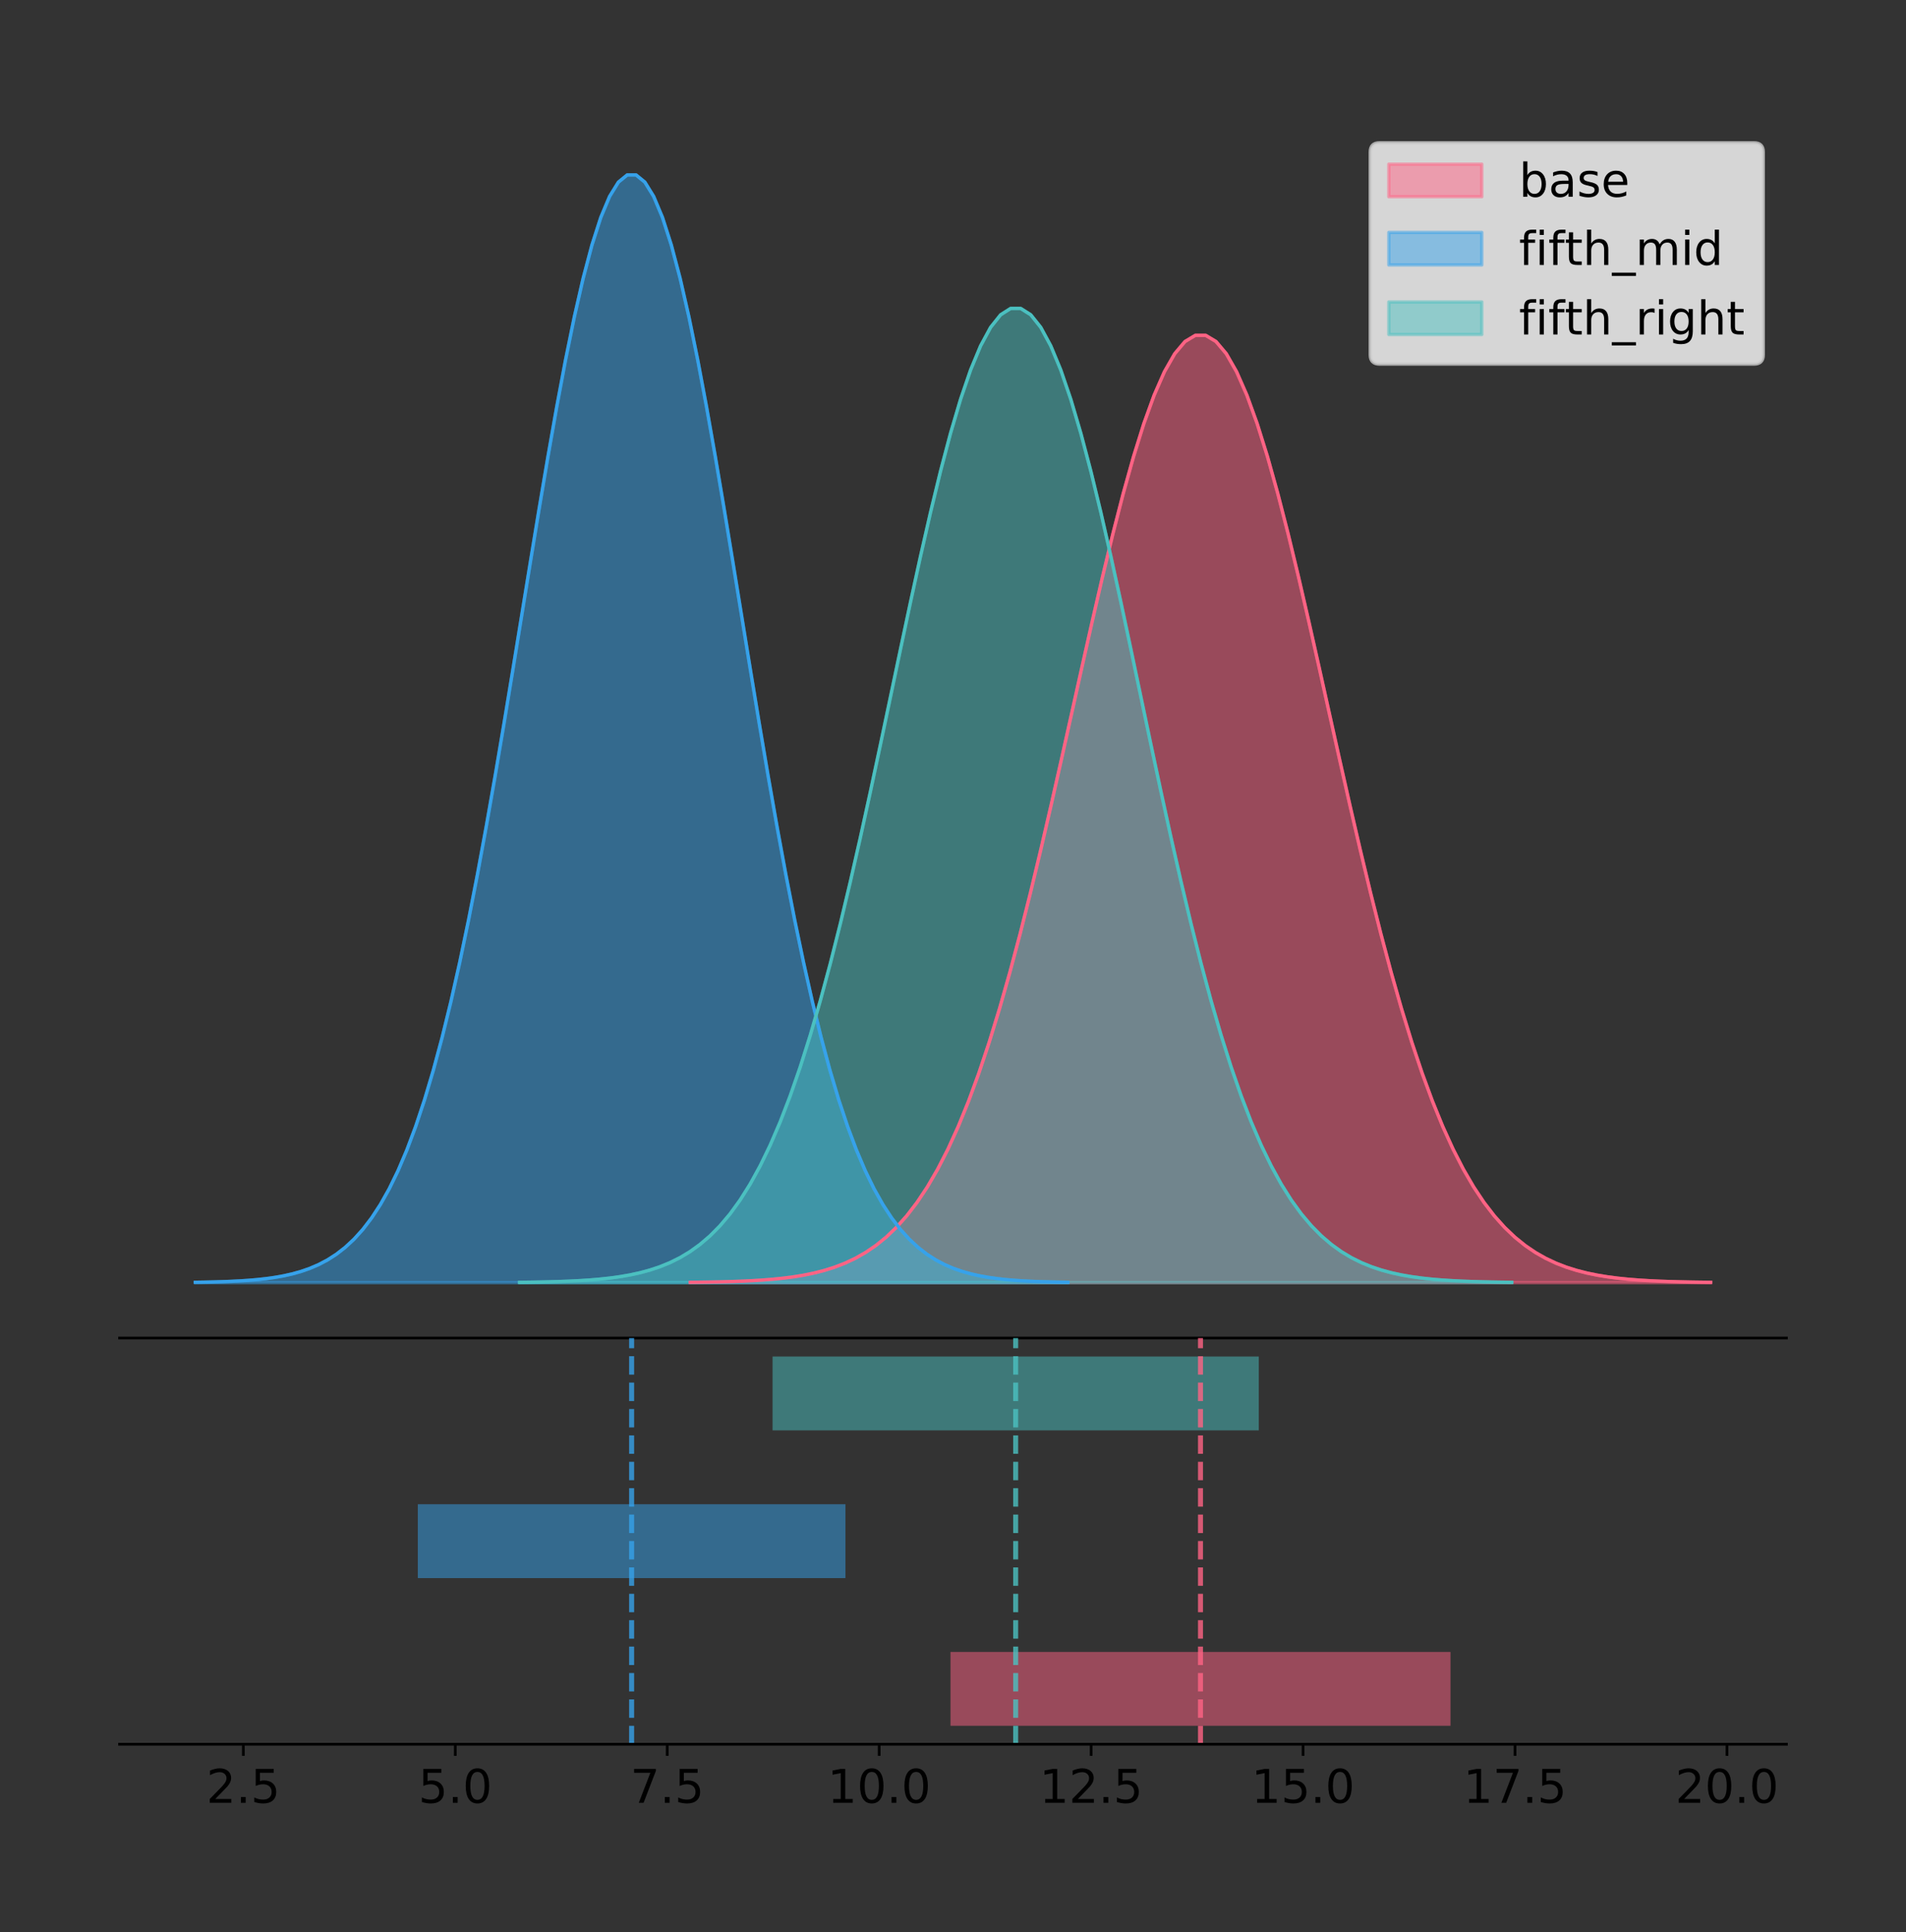 <?xml version="1.0" encoding="utf-8" standalone="no"?>
<!DOCTYPE svg PUBLIC "-//W3C//DTD SVG 1.1//EN"
  "http://www.w3.org/Graphics/SVG/1.1/DTD/svg11.dtd">
<!-- Created with matplotlib (https://matplotlib.org/) -->
<svg height="581.789pt" version="1.1" viewBox="0 0 574.2 581.789" width="574.2pt" xmlns="http://www.w3.org/2000/svg" xmlns:xlink="http://www.w3.org/1999/xlink">
 <rect x="0" y="0" width="574.2" height="581.789" fill="#333333" stroke="none"/>
 <defs>
  <style type="text/css">
*{stroke-linecap:butt;stroke-linejoin:round;}
  </style>
 </defs>
 <g id="figure_1">
  <g id="patch_1">
   <path d="M 0 581.789 
L 574.2 581.789 
L 574.2 0 
L 0 0 
z
" style="fill:none;"/>
  </g>
  <g id="axes_1">
   <g id="patch_2">
    <path d="M 36 402.93 
L 538.2 402.93 
L 538.2 36 
L 36 36 
z
" style="fill:none;"/>
   </g>
   <g id="PolyCollection_1">
    <defs>
     <path d="M 207.951 -195.538 
L 207.951 -195.634 
L 211.056 -195.67 
L 214.162 -195.718 
L 217.267 -195.783 
L 220.372 -195.869 
L 223.478 -195.982 
L 226.583 -196.13 
L 229.688 -196.322 
L 232.793 -196.57 
L 235.899 -196.886 
L 239.004 -197.289 
L 242.109 -197.797 
L 245.214 -198.433 
L 248.32 -199.224 
L 251.425 -200.201 
L 254.53 -201.398 
L 257.636 -202.855 
L 260.741 -204.614 
L 263.846 -206.723 
L 266.951 -209.233 
L 270.057 -212.197 
L 273.162 -215.67 
L 276.267 -219.709 
L 279.372 -224.369 
L 282.478 -229.704 
L 285.583 -235.762 
L 288.688 -242.587 
L 291.793 -250.212 
L 294.899 -258.658 
L 298.004 -267.935 
L 301.109 -278.035 
L 304.215 -288.933 
L 307.32 -300.582 
L 310.425 -312.914 
L 313.53 -325.841 
L 316.636 -339.25 
L 319.741 -353.007 
L 322.846 -366.959 
L 325.951 -380.931 
L 329.057 -394.738 
L 332.162 -408.18 
L 335.267 -421.051 
L 338.372 -433.145 
L 341.478 -444.258 
L 344.583 -454.196 
L 347.688 -462.781 
L 350.794 -469.853 
L 353.899 -475.28 
L 357.004 -478.957 
L 360.109 -480.814 
L 363.215 -480.814 
L 366.32 -478.957 
L 369.425 -475.28 
L 372.53 -469.853 
L 375.636 -462.781 
L 378.741 -454.196 
L 381.846 -444.258 
L 384.951 -433.145 
L 388.057 -421.051 
L 391.162 -408.18 
L 394.267 -394.738 
L 397.373 -380.931 
L 400.478 -366.959 
L 403.583 -353.007 
L 406.688 -339.25 
L 409.794 -325.841 
L 412.899 -312.914 
L 416.004 -300.582 
L 419.109 -288.933 
L 422.215 -278.035 
L 425.32 -267.935 
L 428.425 -258.658 
L 431.531 -250.212 
L 434.636 -242.587 
L 437.741 -235.762 
L 440.846 -229.704 
L 443.952 -224.369 
L 447.057 -219.709 
L 450.162 -215.67 
L 453.267 -212.197 
L 456.373 -209.233 
L 459.478 -206.723 
L 462.583 -204.614 
L 465.688 -202.855 
L 468.794 -201.398 
L 471.899 -200.201 
L 475.004 -199.224 
L 478.11 -198.433 
L 481.215 -197.797 
L 484.32 -197.289 
L 487.425 -196.886 
L 490.531 -196.57 
L 493.636 -196.322 
L 496.741 -196.13 
L 499.846 -195.982 
L 502.952 -195.869 
L 506.057 -195.783 
L 509.162 -195.718 
L 512.267 -195.67 
L 515.373 -195.634 
L 515.373 -195.538 
L 515.373 -195.538 
L 512.267 -195.538 
L 509.162 -195.538 
L 506.057 -195.538 
L 502.952 -195.538 
L 499.846 -195.538 
L 496.741 -195.538 
L 493.636 -195.538 
L 490.531 -195.538 
L 487.425 -195.538 
L 484.32 -195.538 
L 481.215 -195.538 
L 478.11 -195.538 
L 475.004 -195.538 
L 471.899 -195.538 
L 468.794 -195.538 
L 465.688 -195.538 
L 462.583 -195.538 
L 459.478 -195.538 
L 456.373 -195.538 
L 453.267 -195.538 
L 450.162 -195.538 
L 447.057 -195.538 
L 443.952 -195.538 
L 440.846 -195.538 
L 437.741 -195.538 
L 434.636 -195.538 
L 431.531 -195.538 
L 428.425 -195.538 
L 425.32 -195.538 
L 422.215 -195.538 
L 419.109 -195.538 
L 416.004 -195.538 
L 412.899 -195.538 
L 409.794 -195.538 
L 406.688 -195.538 
L 403.583 -195.538 
L 400.478 -195.538 
L 397.373 -195.538 
L 394.267 -195.538 
L 391.162 -195.538 
L 388.057 -195.538 
L 384.951 -195.538 
L 381.846 -195.538 
L 378.741 -195.538 
L 375.636 -195.538 
L 372.53 -195.538 
L 369.425 -195.538 
L 366.32 -195.538 
L 363.215 -195.538 
L 360.109 -195.538 
L 357.004 -195.538 
L 353.899 -195.538 
L 350.794 -195.538 
L 347.688 -195.538 
L 344.583 -195.538 
L 341.478 -195.538 
L 338.372 -195.538 
L 335.267 -195.538 
L 332.162 -195.538 
L 329.057 -195.538 
L 325.951 -195.538 
L 322.846 -195.538 
L 319.741 -195.538 
L 316.636 -195.538 
L 313.53 -195.538 
L 310.425 -195.538 
L 307.32 -195.538 
L 304.215 -195.538 
L 301.109 -195.538 
L 298.004 -195.538 
L 294.899 -195.538 
L 291.793 -195.538 
L 288.688 -195.538 
L 285.583 -195.538 
L 282.478 -195.538 
L 279.372 -195.538 
L 276.267 -195.538 
L 273.162 -195.538 
L 270.057 -195.538 
L 266.951 -195.538 
L 263.846 -195.538 
L 260.741 -195.538 
L 257.636 -195.538 
L 254.53 -195.538 
L 251.425 -195.538 
L 248.32 -195.538 
L 245.214 -195.538 
L 242.109 -195.538 
L 239.004 -195.538 
L 235.899 -195.538 
L 232.793 -195.538 
L 229.688 -195.538 
L 226.583 -195.538 
L 223.478 -195.538 
L 220.372 -195.538 
L 217.267 -195.538 
L 214.162 -195.538 
L 211.056 -195.538 
L 207.951 -195.538 
z
" id="m5f0331a82d" style="stroke:#ff6384;stroke-opacity:0.5;"/>
    </defs>
    <g clip-path="url(#p621466937c)">
     <use style="fill:#ff6384;fill-opacity:0.5;stroke:#ff6384;stroke-opacity:0.5;" x="0" xlink:href="#m5f0331a82d" y="581.789"/>
    </g>
   </g>
   <g id="PolyCollection_2">
    <defs>
     <path d="M 58.827 -195.538 
L 58.827 -195.65 
L 61.483 -195.692 
L 64.139 -195.749 
L 66.794 -195.825 
L 69.45 -195.925 
L 72.106 -196.058 
L 74.761 -196.23 
L 77.417 -196.455 
L 80.073 -196.744 
L 82.728 -197.115 
L 85.384 -197.585 
L 88.04 -198.179 
L 90.695 -198.923 
L 93.351 -199.848 
L 96.007 -200.99 
L 98.662 -202.39 
L 101.318 -204.093 
L 103.974 -206.151 
L 106.629 -208.617 
L 109.285 -211.552 
L 111.941 -215.017 
L 114.596 -219.078 
L 117.252 -223.801 
L 119.908 -229.25 
L 122.563 -235.488 
L 125.219 -242.572 
L 127.875 -250.552 
L 130.53 -259.468 
L 133.186 -269.344 
L 135.842 -280.192 
L 138.497 -292.002 
L 141.153 -304.744 
L 143.809 -318.365 
L 146.464 -332.786 
L 149.12 -347.901 
L 151.776 -363.58 
L 154.431 -379.667 
L 157.087 -395.98 
L 159.743 -412.318 
L 162.398 -428.462 
L 165.054 -444.18 
L 167.71 -459.23 
L 170.365 -473.372 
L 173.021 -486.366 
L 175.677 -497.987 
L 178.332 -508.025 
L 180.988 -516.294 
L 183.644 -522.64 
L 186.299 -526.94 
L 188.955 -529.111 
L 191.611 -529.111 
L 194.266 -526.94 
L 196.922 -522.64 
L 199.578 -516.294 
L 202.233 -508.025 
L 204.889 -497.987 
L 207.545 -486.366 
L 210.2 -473.372 
L 212.856 -459.23 
L 215.512 -444.18 
L 218.167 -428.462 
L 220.823 -412.318 
L 223.479 -395.98 
L 226.134 -379.667 
L 228.79 -363.58 
L 231.446 -347.901 
L 234.101 -332.786 
L 236.757 -318.365 
L 239.413 -304.744 
L 242.068 -292.002 
L 244.724 -280.192 
L 247.38 -269.344 
L 250.035 -259.468 
L 252.691 -250.552 
L 255.347 -242.572 
L 258.002 -235.488 
L 260.658 -229.25 
L 263.314 -223.801 
L 265.969 -219.078 
L 268.625 -215.017 
L 271.281 -211.552 
L 273.936 -208.617 
L 276.592 -206.151 
L 279.248 -204.093 
L 281.903 -202.39 
L 284.559 -200.99 
L 287.214 -199.848 
L 289.87 -198.923 
L 292.526 -198.179 
L 295.181 -197.585 
L 297.837 -197.115 
L 300.493 -196.744 
L 303.148 -196.455 
L 305.804 -196.23 
L 308.46 -196.058 
L 311.115 -195.925 
L 313.771 -195.825 
L 316.427 -195.749 
L 319.082 -195.692 
L 321.738 -195.65 
L 321.738 -195.538 
L 321.738 -195.538 
L 319.082 -195.538 
L 316.427 -195.538 
L 313.771 -195.538 
L 311.115 -195.538 
L 308.46 -195.538 
L 305.804 -195.538 
L 303.148 -195.538 
L 300.493 -195.538 
L 297.837 -195.538 
L 295.181 -195.538 
L 292.526 -195.538 
L 289.87 -195.538 
L 287.214 -195.538 
L 284.559 -195.538 
L 281.903 -195.538 
L 279.248 -195.538 
L 276.592 -195.538 
L 273.936 -195.538 
L 271.281 -195.538 
L 268.625 -195.538 
L 265.969 -195.538 
L 263.314 -195.538 
L 260.658 -195.538 
L 258.002 -195.538 
L 255.347 -195.538 
L 252.691 -195.538 
L 250.035 -195.538 
L 247.38 -195.538 
L 244.724 -195.538 
L 242.068 -195.538 
L 239.413 -195.538 
L 236.757 -195.538 
L 234.101 -195.538 
L 231.446 -195.538 
L 228.79 -195.538 
L 226.134 -195.538 
L 223.479 -195.538 
L 220.823 -195.538 
L 218.167 -195.538 
L 215.512 -195.538 
L 212.856 -195.538 
L 210.2 -195.538 
L 207.545 -195.538 
L 204.889 -195.538 
L 202.233 -195.538 
L 199.578 -195.538 
L 196.922 -195.538 
L 194.266 -195.538 
L 191.611 -195.538 
L 188.955 -195.538 
L 186.299 -195.538 
L 183.644 -195.538 
L 180.988 -195.538 
L 178.332 -195.538 
L 175.677 -195.538 
L 173.021 -195.538 
L 170.365 -195.538 
L 167.71 -195.538 
L 165.054 -195.538 
L 162.398 -195.538 
L 159.743 -195.538 
L 157.087 -195.538 
L 154.431 -195.538 
L 151.776 -195.538 
L 149.12 -195.538 
L 146.464 -195.538 
L 143.809 -195.538 
L 141.153 -195.538 
L 138.497 -195.538 
L 135.842 -195.538 
L 133.186 -195.538 
L 130.53 -195.538 
L 127.875 -195.538 
L 125.219 -195.538 
L 122.563 -195.538 
L 119.908 -195.538 
L 117.252 -195.538 
L 114.596 -195.538 
L 111.941 -195.538 
L 109.285 -195.538 
L 106.629 -195.538 
L 103.974 -195.538 
L 101.318 -195.538 
L 98.662 -195.538 
L 96.007 -195.538 
L 93.351 -195.538 
L 90.695 -195.538 
L 88.04 -195.538 
L 85.384 -195.538 
L 82.728 -195.538 
L 80.073 -195.538 
L 77.417 -195.538 
L 74.761 -195.538 
L 72.106 -195.538 
L 69.45 -195.538 
L 66.794 -195.538 
L 64.139 -195.538 
L 61.483 -195.538 
L 58.827 -195.538 
z
" id="m4cba33dfcb" style="stroke:#36a2eb;stroke-opacity:0.5;"/>
    </defs>
    <g clip-path="url(#p621466937c)">
     <use style="fill:#36a2eb;fill-opacity:0.5;stroke:#36a2eb;stroke-opacity:0.5;" x="0" xlink:href="#m4cba33dfcb" y="581.789"/>
    </g>
   </g>
   <g id="PolyCollection_3">
    <defs>
     <path d="M 156.517 -195.538 
L 156.517 -195.637 
L 159.536 -195.674 
L 162.556 -195.724 
L 165.575 -195.79 
L 168.595 -195.879 
L 171.614 -195.995 
L 174.634 -196.147 
L 177.653 -196.344 
L 180.673 -196.599 
L 183.692 -196.925 
L 186.712 -197.339 
L 189.731 -197.861 
L 192.751 -198.515 
L 195.771 -199.329 
L 198.79 -200.333 
L 201.81 -201.564 
L 204.829 -203.062 
L 207.849 -204.872 
L 210.868 -207.041 
L 213.888 -209.622 
L 216.907 -212.67 
L 219.927 -216.241 
L 222.946 -220.395 
L 225.966 -225.188 
L 228.985 -230.674 
L 232.005 -236.905 
L 235.024 -243.923 
L 238.044 -251.764 
L 241.063 -260.451 
L 244.083 -269.991 
L 247.102 -280.378 
L 250.122 -291.585 
L 253.141 -303.565 
L 256.161 -316.248 
L 259.18 -329.542 
L 262.2 -343.331 
L 265.219 -357.479 
L 268.239 -371.827 
L 271.258 -386.196 
L 274.278 -400.395 
L 277.297 -414.219 
L 280.317 -427.455 
L 283.337 -439.893 
L 286.356 -451.321 
L 289.376 -461.542 
L 292.395 -470.37 
L 295.415 -477.643 
L 298.434 -483.224 
L 301.454 -487.006 
L 304.473 -488.915 
L 307.493 -488.915 
L 310.512 -487.006 
L 313.532 -483.224 
L 316.551 -477.643 
L 319.571 -470.37 
L 322.59 -461.542 
L 325.61 -451.321 
L 328.629 -439.893 
L 331.649 -427.455 
L 334.668 -414.219 
L 337.688 -400.395 
L 340.707 -386.196 
L 343.727 -371.827 
L 346.746 -357.479 
L 349.766 -343.331 
L 352.785 -329.542 
L 355.805 -316.248 
L 358.824 -303.565 
L 361.844 -291.585 
L 364.863 -280.378 
L 367.883 -269.991 
L 370.902 -260.451 
L 373.922 -251.764 
L 376.942 -243.923 
L 379.961 -236.905 
L 382.981 -230.674 
L 386 -225.188 
L 389.02 -220.395 
L 392.039 -216.241 
L 395.059 -212.67 
L 398.078 -209.622 
L 401.098 -207.041 
L 404.117 -204.872 
L 407.137 -203.062 
L 410.156 -201.564 
L 413.176 -200.333 
L 416.195 -199.329 
L 419.215 -198.515 
L 422.234 -197.861 
L 425.254 -197.339 
L 428.273 -196.925 
L 431.293 -196.599 
L 434.312 -196.344 
L 437.332 -196.147 
L 440.351 -195.995 
L 443.371 -195.879 
L 446.39 -195.79 
L 449.41 -195.724 
L 452.429 -195.674 
L 455.449 -195.637 
L 455.449 -195.538 
L 455.449 -195.538 
L 452.429 -195.538 
L 449.41 -195.538 
L 446.39 -195.538 
L 443.371 -195.538 
L 440.351 -195.538 
L 437.332 -195.538 
L 434.312 -195.538 
L 431.293 -195.538 
L 428.273 -195.538 
L 425.254 -195.538 
L 422.234 -195.538 
L 419.215 -195.538 
L 416.195 -195.538 
L 413.176 -195.538 
L 410.156 -195.538 
L 407.137 -195.538 
L 404.117 -195.538 
L 401.098 -195.538 
L 398.078 -195.538 
L 395.059 -195.538 
L 392.039 -195.538 
L 389.02 -195.538 
L 386 -195.538 
L 382.981 -195.538 
L 379.961 -195.538 
L 376.942 -195.538 
L 373.922 -195.538 
L 370.902 -195.538 
L 367.883 -195.538 
L 364.863 -195.538 
L 361.844 -195.538 
L 358.824 -195.538 
L 355.805 -195.538 
L 352.785 -195.538 
L 349.766 -195.538 
L 346.746 -195.538 
L 343.727 -195.538 
L 340.707 -195.538 
L 337.688 -195.538 
L 334.668 -195.538 
L 331.649 -195.538 
L 328.629 -195.538 
L 325.61 -195.538 
L 322.59 -195.538 
L 319.571 -195.538 
L 316.551 -195.538 
L 313.532 -195.538 
L 310.512 -195.538 
L 307.493 -195.538 
L 304.473 -195.538 
L 301.454 -195.538 
L 298.434 -195.538 
L 295.415 -195.538 
L 292.395 -195.538 
L 289.376 -195.538 
L 286.356 -195.538 
L 283.337 -195.538 
L 280.317 -195.538 
L 277.297 -195.538 
L 274.278 -195.538 
L 271.258 -195.538 
L 268.239 -195.538 
L 265.219 -195.538 
L 262.2 -195.538 
L 259.18 -195.538 
L 256.161 -195.538 
L 253.141 -195.538 
L 250.122 -195.538 
L 247.102 -195.538 
L 244.083 -195.538 
L 241.063 -195.538 
L 238.044 -195.538 
L 235.024 -195.538 
L 232.005 -195.538 
L 228.985 -195.538 
L 225.966 -195.538 
L 222.946 -195.538 
L 219.927 -195.538 
L 216.907 -195.538 
L 213.888 -195.538 
L 210.868 -195.538 
L 207.849 -195.538 
L 204.829 -195.538 
L 201.81 -195.538 
L 198.79 -195.538 
L 195.771 -195.538 
L 192.751 -195.538 
L 189.731 -195.538 
L 186.712 -195.538 
L 183.692 -195.538 
L 180.673 -195.538 
L 177.653 -195.538 
L 174.634 -195.538 
L 171.614 -195.538 
L 168.595 -195.538 
L 165.575 -195.538 
L 162.556 -195.538 
L 159.536 -195.538 
L 156.517 -195.538 
z
" id="md79b9bf127" style="stroke:#4bc0c0;stroke-opacity:0.5;"/>
    </defs>
    <g clip-path="url(#p621466937c)">
     <use style="fill:#4bc0c0;fill-opacity:0.5;stroke:#4bc0c0;stroke-opacity:0.5;" x="0" xlink:href="#md79b9bf127" y="581.789"/>
    </g>
   </g>
   <g id="line2d_1">
    <path clip-path="url(#p621466937c)" d="M 207.951 386.156 
L 211.056 386.119 
L 214.162 386.071 
L 217.267 386.006 
L 220.372 385.92 
L 223.478 385.807 
L 226.583 385.659 
L 229.688 385.467 
L 232.793 385.22 
L 235.899 384.903 
L 239.004 384.501 
L 242.109 383.993 
L 245.214 383.357 
L 248.32 382.565 
L 251.425 381.589 
L 254.53 380.391 
L 257.636 378.935 
L 260.741 377.175 
L 263.846 375.066 
L 266.951 372.556 
L 270.057 369.593 
L 273.162 366.12 
L 276.267 362.081 
L 279.372 357.421 
L 282.478 352.086 
L 285.583 346.027 
L 288.688 339.202 
L 291.793 331.578 
L 294.899 323.131 
L 298.004 313.854 
L 301.109 303.754 
L 304.215 292.857 
L 307.32 281.208 
L 310.425 268.875 
L 313.53 255.948 
L 316.636 242.539 
L 319.741 228.782 
L 322.846 214.831 
L 325.951 200.858 
L 329.057 187.051 
L 332.162 173.61 
L 335.267 160.738 
L 338.372 148.644 
L 341.478 137.531 
L 344.583 127.593 
L 347.688 119.009 
L 350.794 111.936 
L 353.899 106.51 
L 357.004 102.832 
L 360.109 100.976 
L 363.215 100.976 
L 366.32 102.832 
L 369.425 106.51 
L 372.53 111.936 
L 375.636 119.009 
L 378.741 127.593 
L 381.846 137.531 
L 384.951 148.644 
L 388.057 160.738 
L 391.162 173.61 
L 394.267 187.051 
L 397.373 200.858 
L 400.478 214.831 
L 403.583 228.782 
L 406.688 242.539 
L 409.794 255.948 
L 412.899 268.875 
L 416.004 281.208 
L 419.109 292.857 
L 422.215 303.754 
L 425.32 313.854 
L 428.425 323.131 
L 431.531 331.578 
L 434.636 339.202 
L 437.741 346.027 
L 440.846 352.086 
L 443.952 357.421 
L 447.057 362.081 
L 450.162 366.12 
L 453.267 369.593 
L 456.373 372.556 
L 459.478 375.066 
L 462.583 377.175 
L 465.688 378.935 
L 468.794 380.391 
L 471.899 381.589 
L 475.004 382.565 
L 478.11 383.357 
L 481.215 383.993 
L 484.32 384.501 
L 487.425 384.903 
L 490.531 385.22 
L 493.636 385.467 
L 496.741 385.659 
L 499.846 385.807 
L 502.952 385.92 
L 506.057 386.006 
L 509.162 386.071 
L 512.267 386.119 
L 515.373 386.156 
" style="fill:none;stroke:#ff6384;stroke-linecap:square;"/>
   </g>
   <g id="line2d_2">
    <path clip-path="url(#p621466937c)" d="M 58.827 386.139 
L 61.483 386.097 
L 64.139 386.04 
L 66.794 385.965 
L 69.45 385.864 
L 72.106 385.732 
L 74.761 385.559 
L 77.417 385.334 
L 80.073 385.045 
L 82.728 384.675 
L 85.384 384.204 
L 88.04 383.61 
L 90.695 382.867 
L 93.351 381.941 
L 96.007 380.799 
L 98.662 379.399 
L 101.318 377.696 
L 103.974 375.639 
L 106.629 373.172 
L 109.285 370.238 
L 111.941 366.772 
L 114.596 362.711 
L 117.252 357.989 
L 119.908 352.539 
L 122.563 346.301 
L 125.219 339.217 
L 127.875 331.237 
L 130.53 322.322 
L 133.186 312.445 
L 135.842 301.597 
L 138.497 289.787 
L 141.153 277.045 
L 143.809 263.424 
L 146.464 249.004 
L 149.12 233.888 
L 151.776 218.209 
L 154.431 202.123 
L 157.087 185.809 
L 159.743 169.471 
L 162.398 153.327 
L 165.054 137.61 
L 167.71 122.559 
L 170.365 108.418 
L 173.021 95.423 
L 175.677 83.803 
L 178.332 73.765 
L 180.988 65.495 
L 183.644 59.15 
L 186.299 54.85 
L 188.955 52.679 
L 191.611 52.679 
L 194.266 54.85 
L 196.922 59.15 
L 199.578 65.495 
L 202.233 73.765 
L 204.889 83.803 
L 207.545 95.423 
L 210.2 108.418 
L 212.856 122.559 
L 215.512 137.61 
L 218.167 153.327 
L 220.823 169.471 
L 223.479 185.809 
L 226.134 202.123 
L 228.79 218.209 
L 231.446 233.888 
L 234.101 249.004 
L 236.757 263.424 
L 239.413 277.045 
L 242.068 289.787 
L 244.724 301.597 
L 247.38 312.445 
L 250.035 322.322 
L 252.691 331.237 
L 255.347 339.217 
L 258.002 346.301 
L 260.658 352.539 
L 263.314 357.989 
L 265.969 362.711 
L 268.625 366.772 
L 271.281 370.238 
L 273.936 373.172 
L 276.592 375.639 
L 279.248 377.696 
L 281.903 379.399 
L 284.559 380.799 
L 287.214 381.941 
L 289.87 382.867 
L 292.526 383.61 
L 295.181 384.204 
L 297.837 384.675 
L 300.493 385.045 
L 303.148 385.334 
L 305.804 385.559 
L 308.46 385.732 
L 311.115 385.864 
L 313.771 385.965 
L 316.427 386.04 
L 319.082 386.097 
L 321.738 386.139 
" style="fill:none;stroke:#36a2eb;stroke-linecap:square;"/>
   </g>
   <g id="line2d_3">
    <path clip-path="url(#p621466937c)" d="M 156.517 386.153 
L 159.536 386.116 
L 162.556 386.066 
L 165.575 385.999 
L 168.595 385.911 
L 171.614 385.794 
L 174.634 385.642 
L 177.653 385.445 
L 180.673 385.19 
L 183.692 384.865 
L 186.712 384.451 
L 189.731 383.929 
L 192.751 383.274 
L 195.771 382.461 
L 198.79 381.456 
L 201.81 380.225 
L 204.829 378.727 
L 207.849 376.918 
L 210.868 374.748 
L 213.888 372.167 
L 216.907 369.12 
L 219.927 365.548 
L 222.946 361.394 
L 225.966 356.602 
L 228.985 351.115 
L 232.005 344.885 
L 235.024 337.866 
L 238.044 330.025 
L 241.063 321.339 
L 244.083 311.798 
L 247.102 301.411 
L 250.122 290.204 
L 253.141 278.225 
L 256.161 265.542 
L 259.18 252.248 
L 262.2 238.458 
L 265.219 224.31 
L 268.239 209.963 
L 271.258 195.593 
L 274.278 181.394 
L 277.297 167.571 
L 280.317 154.334 
L 283.337 141.897 
L 286.356 130.468 
L 289.376 120.248 
L 292.395 111.419 
L 295.415 104.146 
L 298.434 98.565 
L 301.454 94.784 
L 304.473 92.874 
L 307.493 92.874 
L 310.512 94.784 
L 313.532 98.565 
L 316.551 104.146 
L 319.571 111.419 
L 322.59 120.248 
L 325.61 130.468 
L 328.629 141.897 
L 331.649 154.334 
L 334.668 167.571 
L 337.688 181.394 
L 340.707 195.593 
L 343.727 209.963 
L 346.746 224.31 
L 349.766 238.458 
L 352.785 252.248 
L 355.805 265.542 
L 358.824 278.225 
L 361.844 290.204 
L 364.863 301.411 
L 367.883 311.798 
L 370.902 321.339 
L 373.922 330.025 
L 376.942 337.866 
L 379.961 344.885 
L 382.981 351.115 
L 386 356.602 
L 389.02 361.394 
L 392.039 365.548 
L 395.059 369.12 
L 398.078 372.167 
L 401.098 374.748 
L 404.117 376.918 
L 407.137 378.727 
L 410.156 380.225 
L 413.176 381.456 
L 416.195 382.461 
L 419.215 383.274 
L 422.234 383.929 
L 425.254 384.451 
L 428.273 384.865 
L 431.293 385.19 
L 434.312 385.445 
L 437.332 385.642 
L 440.351 385.794 
L 443.371 385.911 
L 446.39 385.999 
L 449.41 386.066 
L 452.429 386.116 
L 455.449 386.153 
" style="fill:none;stroke:#4bc0c0;stroke-linecap:square;"/>
   </g>
   <g id="patch_3">
    <path d="M 36 402.93 
L 538.2 402.93 
" style="fill:none;stroke:#000000;stroke-linecap:square;stroke-linejoin:miter;stroke-width:0.8;"/>
   </g>
   <g id="legend_1">
    <g id="patch_4">
     <path d="M 415.602 109.627 
L 528.4 109.627 
Q 531.2 109.627 531.2 106.827 
L 531.2 45.8 
Q 531.2 43 528.4 43 
L 415.602 43 
Q 412.802 43 412.802 45.8 
L 412.802 106.827 
Q 412.802 109.627 415.602 109.627 
z
" style="fill:#ffffff;opacity:0.8;stroke:#cccccc;stroke-linejoin:miter;"/>
    </g>
    <g id="patch_5">
     <path d="M 418.402 59.238 
L 446.402 59.238 
L 446.402 49.438 
L 418.402 49.438 
z
" style="fill:#ff6384;opacity:0.5;stroke:#ff6384;stroke-linejoin:miter;"/>
    </g>
    <g id="text_1">
     <!-- base -->
     <defs>
      <path d="M 48.688 27.297 
Q 48.688 37.203 44.609 42.844 
Q 40.531 48.484 33.406 48.484 
Q 26.266 48.484 22.188 42.844 
Q 18.109 37.203 18.109 27.297 
Q 18.109 17.391 22.188 11.75 
Q 26.266 6.109 33.406 6.109 
Q 40.531 6.109 44.609 11.75 
Q 48.688 17.391 48.688 27.297 
z
M 18.109 46.391 
Q 20.953 51.266 25.266 53.625 
Q 29.594 56 35.594 56 
Q 45.562 56 51.781 48.094 
Q 58.016 40.188 58.016 27.297 
Q 58.016 14.406 51.781 6.484 
Q 45.562 -1.422 35.594 -1.422 
Q 29.594 -1.422 25.266 0.953 
Q 20.953 3.328 18.109 8.203 
L 18.109 0 
L 9.078 0 
L 9.078 75.984 
L 18.109 75.984 
z
" id="DejaVuSans-98"/>
      <path d="M 34.281 27.484 
Q 23.391 27.484 19.188 25 
Q 14.984 22.516 14.984 16.5 
Q 14.984 11.719 18.141 8.906 
Q 21.297 6.109 26.703 6.109 
Q 34.188 6.109 38.703 11.406 
Q 43.219 16.703 43.219 25.484 
L 43.219 27.484 
z
M 52.203 31.203 
L 52.203 0 
L 43.219 0 
L 43.219 8.297 
Q 40.141 3.328 35.547 0.953 
Q 30.953 -1.422 24.312 -1.422 
Q 15.922 -1.422 10.953 3.297 
Q 6 8.016 6 15.922 
Q 6 25.141 12.172 29.828 
Q 18.359 34.516 30.609 34.516 
L 43.219 34.516 
L 43.219 35.406 
Q 43.219 41.609 39.141 45 
Q 35.062 48.391 27.688 48.391 
Q 23 48.391 18.547 47.266 
Q 14.109 46.141 10.016 43.891 
L 10.016 52.203 
Q 14.938 54.109 19.578 55.047 
Q 24.219 56 28.609 56 
Q 40.484 56 46.344 49.844 
Q 52.203 43.703 52.203 31.203 
z
" id="DejaVuSans-97"/>
      <path d="M 44.281 53.078 
L 44.281 44.578 
Q 40.484 46.531 36.375 47.5 
Q 32.281 48.484 27.875 48.484 
Q 21.188 48.484 17.844 46.438 
Q 14.5 44.391 14.5 40.281 
Q 14.5 37.156 16.891 35.375 
Q 19.281 33.594 26.516 31.984 
L 29.594 31.297 
Q 39.156 29.25 43.188 25.516 
Q 47.219 21.781 47.219 15.094 
Q 47.219 7.469 41.188 3.016 
Q 35.156 -1.422 24.609 -1.422 
Q 20.219 -1.422 15.453 -0.562 
Q 10.688 0.297 5.422 2 
L 5.422 11.281 
Q 10.406 8.688 15.234 7.391 
Q 20.062 6.109 24.812 6.109 
Q 31.156 6.109 34.562 8.281 
Q 37.984 10.453 37.984 14.406 
Q 37.984 18.062 35.516 20.016 
Q 33.062 21.969 24.703 23.781 
L 21.578 24.516 
Q 13.234 26.266 9.516 29.906 
Q 5.812 33.547 5.812 39.891 
Q 5.812 47.609 11.281 51.797 
Q 16.75 56 26.812 56 
Q 31.781 56 36.172 55.266 
Q 40.578 54.547 44.281 53.078 
z
" id="DejaVuSans-115"/>
      <path d="M 56.203 29.594 
L 56.203 25.203 
L 14.891 25.203 
Q 15.484 15.922 20.484 11.062 
Q 25.484 6.203 34.422 6.203 
Q 39.594 6.203 44.453 7.469 
Q 49.312 8.734 54.109 11.281 
L 54.109 2.781 
Q 49.266 0.734 44.188 -0.344 
Q 39.109 -1.422 33.891 -1.422 
Q 20.797 -1.422 13.156 6.188 
Q 5.516 13.812 5.516 26.812 
Q 5.516 40.234 12.766 48.109 
Q 20.016 56 32.328 56 
Q 43.359 56 49.781 48.891 
Q 56.203 41.797 56.203 29.594 
z
M 47.219 32.234 
Q 47.125 39.594 43.094 43.984 
Q 39.062 48.391 32.422 48.391 
Q 24.906 48.391 20.391 44.141 
Q 15.875 39.891 15.188 32.172 
z
" id="DejaVuSans-101"/>
     </defs>
     <g transform="translate(457.602 59.238)scale(0.14 -0.14)">
      <use xlink:href="#DejaVuSans-98"/>
      <use x="63.477" xlink:href="#DejaVuSans-97"/>
      <use x="124.756" xlink:href="#DejaVuSans-115"/>
      <use x="176.855" xlink:href="#DejaVuSans-101"/>
     </g>
    </g>
    <g id="patch_6">
     <path d="M 418.402 79.787 
L 446.402 79.787 
L 446.402 69.987 
L 418.402 69.987 
z
" style="fill:#36a2eb;opacity:0.5;stroke:#36a2eb;stroke-linejoin:miter;"/>
    </g>
    <g id="text_2">
     <!-- fifth_mid -->
     <defs>
      <path d="M 37.109 75.984 
L 37.109 68.5 
L 28.516 68.5 
Q 23.688 68.5 21.797 66.547 
Q 19.922 64.594 19.922 59.516 
L 19.922 54.688 
L 34.719 54.688 
L 34.719 47.703 
L 19.922 47.703 
L 19.922 0 
L 10.891 0 
L 10.891 47.703 
L 2.297 47.703 
L 2.297 54.688 
L 10.891 54.688 
L 10.891 58.5 
Q 10.891 67.625 15.141 71.797 
Q 19.391 75.984 28.609 75.984 
z
" id="DejaVuSans-102"/>
      <path d="M 9.422 54.688 
L 18.406 54.688 
L 18.406 0 
L 9.422 0 
z
M 9.422 75.984 
L 18.406 75.984 
L 18.406 64.594 
L 9.422 64.594 
z
" id="DejaVuSans-105"/>
      <path d="M 18.312 70.219 
L 18.312 54.688 
L 36.812 54.688 
L 36.812 47.703 
L 18.312 47.703 
L 18.312 18.016 
Q 18.312 11.328 20.141 9.422 
Q 21.969 7.516 27.594 7.516 
L 36.812 7.516 
L 36.812 0 
L 27.594 0 
Q 17.188 0 13.234 3.875 
Q 9.281 7.766 9.281 18.016 
L 9.281 47.703 
L 2.688 47.703 
L 2.688 54.688 
L 9.281 54.688 
L 9.281 70.219 
z
" id="DejaVuSans-116"/>
      <path d="M 54.891 33.016 
L 54.891 0 
L 45.906 0 
L 45.906 32.719 
Q 45.906 40.484 42.875 44.328 
Q 39.844 48.188 33.797 48.188 
Q 26.516 48.188 22.312 43.547 
Q 18.109 38.922 18.109 30.906 
L 18.109 0 
L 9.078 0 
L 9.078 75.984 
L 18.109 75.984 
L 18.109 46.188 
Q 21.344 51.125 25.703 53.562 
Q 30.078 56 35.797 56 
Q 45.219 56 50.047 50.172 
Q 54.891 44.344 54.891 33.016 
z
" id="DejaVuSans-104"/>
      <path d="M 50.984 -16.609 
L 50.984 -23.578 
L -0.984 -23.578 
L -0.984 -16.609 
z
" id="DejaVuSans-95"/>
      <path d="M 52 44.188 
Q 55.375 50.25 60.062 53.125 
Q 64.75 56 71.094 56 
Q 79.641 56 84.281 50.016 
Q 88.922 44.047 88.922 33.016 
L 88.922 0 
L 79.891 0 
L 79.891 32.719 
Q 79.891 40.578 77.094 44.375 
Q 74.312 48.188 68.609 48.188 
Q 61.625 48.188 57.562 43.547 
Q 53.516 38.922 53.516 30.906 
L 53.516 0 
L 44.484 0 
L 44.484 32.719 
Q 44.484 40.625 41.703 44.406 
Q 38.922 48.188 33.109 48.188 
Q 26.219 48.188 22.156 43.531 
Q 18.109 38.875 18.109 30.906 
L 18.109 0 
L 9.078 0 
L 9.078 54.688 
L 18.109 54.688 
L 18.109 46.188 
Q 21.188 51.219 25.484 53.609 
Q 29.781 56 35.688 56 
Q 41.656 56 45.828 52.969 
Q 50 49.953 52 44.188 
z
" id="DejaVuSans-109"/>
      <path d="M 45.406 46.391 
L 45.406 75.984 
L 54.391 75.984 
L 54.391 0 
L 45.406 0 
L 45.406 8.203 
Q 42.578 3.328 38.25 0.953 
Q 33.938 -1.422 27.875 -1.422 
Q 17.969 -1.422 11.734 6.484 
Q 5.516 14.406 5.516 27.297 
Q 5.516 40.188 11.734 48.094 
Q 17.969 56 27.875 56 
Q 33.938 56 38.25 53.625 
Q 42.578 51.266 45.406 46.391 
z
M 14.797 27.297 
Q 14.797 17.391 18.875 11.75 
Q 22.953 6.109 30.078 6.109 
Q 37.203 6.109 41.297 11.75 
Q 45.406 17.391 45.406 27.297 
Q 45.406 37.203 41.297 42.844 
Q 37.203 48.484 30.078 48.484 
Q 22.953 48.484 18.875 42.844 
Q 14.797 37.203 14.797 27.297 
z
" id="DejaVuSans-100"/>
     </defs>
     <g transform="translate(457.602 79.787)scale(0.14 -0.14)">
      <use xlink:href="#DejaVuSans-102"/>
      <use x="35.205" xlink:href="#DejaVuSans-105"/>
      <use x="62.988" xlink:href="#DejaVuSans-102"/>
      <use x="98.178" xlink:href="#DejaVuSans-116"/>
      <use x="137.387" xlink:href="#DejaVuSans-104"/>
      <use x="200.766" xlink:href="#DejaVuSans-95"/>
      <use x="250.766" xlink:href="#DejaVuSans-109"/>
      <use x="348.178" xlink:href="#DejaVuSans-105"/>
      <use x="375.961" xlink:href="#DejaVuSans-100"/>
     </g>
    </g>
    <g id="patch_7">
     <path d="M 418.402 100.726 
L 446.402 100.726 
L 446.402 90.926 
L 418.402 90.926 
z
" style="fill:#4bc0c0;opacity:0.5;stroke:#4bc0c0;stroke-linejoin:miter;"/>
    </g>
    <g id="text_3">
     <!-- fifth_right -->
     <defs>
      <path d="M 41.109 46.297 
Q 39.594 47.172 37.812 47.578 
Q 36.031 48 33.891 48 
Q 26.266 48 22.188 43.047 
Q 18.109 38.094 18.109 28.812 
L 18.109 0 
L 9.078 0 
L 9.078 54.688 
L 18.109 54.688 
L 18.109 46.188 
Q 20.953 51.172 25.484 53.578 
Q 30.031 56 36.531 56 
Q 37.453 56 38.578 55.875 
Q 39.703 55.766 41.062 55.516 
z
" id="DejaVuSans-114"/>
      <path d="M 45.406 27.984 
Q 45.406 37.75 41.375 43.109 
Q 37.359 48.484 30.078 48.484 
Q 22.859 48.484 18.828 43.109 
Q 14.797 37.75 14.797 27.984 
Q 14.797 18.266 18.828 12.891 
Q 22.859 7.516 30.078 7.516 
Q 37.359 7.516 41.375 12.891 
Q 45.406 18.266 45.406 27.984 
z
M 54.391 6.781 
Q 54.391 -7.172 48.188 -13.984 
Q 42 -20.797 29.203 -20.797 
Q 24.469 -20.797 20.266 -20.094 
Q 16.062 -19.391 12.109 -17.922 
L 12.109 -9.188 
Q 16.062 -11.328 19.922 -12.344 
Q 23.781 -13.375 27.781 -13.375 
Q 36.625 -13.375 41.016 -8.766 
Q 45.406 -4.156 45.406 5.172 
L 45.406 9.625 
Q 42.625 4.781 38.281 2.391 
Q 33.938 0 27.875 0 
Q 17.828 0 11.672 7.656 
Q 5.516 15.328 5.516 27.984 
Q 5.516 40.672 11.672 48.328 
Q 17.828 56 27.875 56 
Q 33.938 56 38.281 53.609 
Q 42.625 51.219 45.406 46.391 
L 45.406 54.688 
L 54.391 54.688 
z
" id="DejaVuSans-103"/>
     </defs>
     <g transform="translate(457.602 100.726)scale(0.14 -0.14)">
      <use xlink:href="#DejaVuSans-102"/>
      <use x="35.205" xlink:href="#DejaVuSans-105"/>
      <use x="62.988" xlink:href="#DejaVuSans-102"/>
      <use x="98.178" xlink:href="#DejaVuSans-116"/>
      <use x="137.387" xlink:href="#DejaVuSans-104"/>
      <use x="200.766" xlink:href="#DejaVuSans-95"/>
      <use x="250.766" xlink:href="#DejaVuSans-114"/>
      <use x="291.879" xlink:href="#DejaVuSans-105"/>
      <use x="319.662" xlink:href="#DejaVuSans-103"/>
      <use x="383.139" xlink:href="#DejaVuSans-104"/>
      <use x="446.518" xlink:href="#DejaVuSans-116"/>
     </g>
    </g>
   </g>
  </g>
  <g id="axes_2">
   <g id="patch_8">
    <path d="M 36 525.24 
L 538.2 525.24 
L 538.2 402.93 
L 36 402.93 
z
" style="fill:none;"/>
   </g>
   <g id="patch_9">
    <path clip-path="url(#pe03d58fcda)" d="M 286.344 519.68 
L 436.98 519.68 
L 436.98 497.442 
L 286.344 497.442 
z
" style="fill:#ff6384;opacity:0.5;"/>
   </g>
   <g id="patch_10">
    <path clip-path="url(#pe03d58fcda)" d="M 125.87 475.204 
L 254.696 475.204 
L 254.696 452.966 
L 125.87 452.966 
z
" style="fill:#36a2eb;opacity:0.5;"/>
   </g>
   <g id="patch_11">
    <path clip-path="url(#pe03d58fcda)" d="M 232.745 430.728 
L 379.221 430.728 
L 379.221 408.49 
L 232.745 408.49 
z
" style="fill:#4bc0c0;opacity:0.5;"/>
   </g>
   <g id="matplotlib.axis_1">
    <g id="xtick_1">
     <g id="line2d_4">
      <defs>
       <path d="M 0 0 
L 0 3.5 
" id="mb1bb090fa1" style="stroke:#000000;stroke-width:0.8;"/>
      </defs>
      <g>
       <use style="stroke:#000000;stroke-width:0.8;" x="73.306" xlink:href="#mb1bb090fa1" y="525.24"/>
      </g>
     </g>
     <g id="text_4">
      <!-- 2.5 -->
      <defs>
       <path d="M 19.188 8.297 
L 53.609 8.297 
L 53.609 0 
L 7.328 0 
L 7.328 8.297 
Q 12.938 14.109 22.625 23.891 
Q 32.328 33.688 34.812 36.531 
Q 39.547 41.844 41.422 45.531 
Q 43.312 49.219 43.312 52.781 
Q 43.312 58.594 39.234 62.25 
Q 35.156 65.922 28.609 65.922 
Q 23.969 65.922 18.812 64.312 
Q 13.672 62.703 7.812 59.422 
L 7.812 69.391 
Q 13.766 71.781 18.938 73 
Q 24.125 74.219 28.422 74.219 
Q 39.75 74.219 46.484 68.547 
Q 53.219 62.891 53.219 53.422 
Q 53.219 48.922 51.531 44.891 
Q 49.859 40.875 45.406 35.406 
Q 44.188 33.984 37.641 27.219 
Q 31.109 20.453 19.188 8.297 
z
" id="DejaVuSans-50"/>
       <path d="M 10.688 12.406 
L 21 12.406 
L 21 0 
L 10.688 0 
z
" id="DejaVuSans-46"/>
       <path d="M 10.797 72.906 
L 49.516 72.906 
L 49.516 64.594 
L 19.828 64.594 
L 19.828 46.734 
Q 21.969 47.469 24.109 47.828 
Q 26.266 48.188 28.422 48.188 
Q 40.625 48.188 47.75 41.5 
Q 54.891 34.812 54.891 23.391 
Q 54.891 11.625 47.562 5.094 
Q 40.234 -1.422 26.906 -1.422 
Q 22.312 -1.422 17.547 -0.641 
Q 12.797 0.141 7.719 1.703 
L 7.719 11.625 
Q 12.109 9.234 16.797 8.062 
Q 21.484 6.891 26.703 6.891 
Q 35.156 6.891 40.078 11.328 
Q 45.016 15.766 45.016 23.391 
Q 45.016 31 40.078 35.438 
Q 35.156 39.891 26.703 39.891 
Q 22.75 39.891 18.812 39.016 
Q 14.891 38.141 10.797 36.281 
z
" id="DejaVuSans-53"/>
      </defs>
      <g transform="translate(62.173 542.878)scale(0.14 -0.14)">
       <use xlink:href="#DejaVuSans-50"/>
       <use x="63.623" xlink:href="#DejaVuSans-46"/>
       <use x="95.41" xlink:href="#DejaVuSans-53"/>
      </g>
     </g>
    </g>
    <g id="xtick_2">
     <g id="line2d_5">
      <g>
       <use style="stroke:#000000;stroke-width:0.8;" x="137.158" xlink:href="#mb1bb090fa1" y="525.24"/>
      </g>
     </g>
     <g id="text_5">
      <!-- 5.0 -->
      <defs>
       <path d="M 31.781 66.406 
Q 24.172 66.406 20.328 58.906 
Q 16.5 51.422 16.5 36.375 
Q 16.5 21.391 20.328 13.891 
Q 24.172 6.391 31.781 6.391 
Q 39.453 6.391 43.281 13.891 
Q 47.125 21.391 47.125 36.375 
Q 47.125 51.422 43.281 58.906 
Q 39.453 66.406 31.781 66.406 
z
M 31.781 74.219 
Q 44.047 74.219 50.516 64.516 
Q 56.984 54.828 56.984 36.375 
Q 56.984 17.969 50.516 8.266 
Q 44.047 -1.422 31.781 -1.422 
Q 19.531 -1.422 13.062 8.266 
Q 6.594 17.969 6.594 36.375 
Q 6.594 54.828 13.062 64.516 
Q 19.531 74.219 31.781 74.219 
z
" id="DejaVuSans-48"/>
      </defs>
      <g transform="translate(126.026 542.878)scale(0.14 -0.14)">
       <use xlink:href="#DejaVuSans-53"/>
       <use x="63.623" xlink:href="#DejaVuSans-46"/>
       <use x="95.41" xlink:href="#DejaVuSans-48"/>
      </g>
     </g>
    </g>
    <g id="xtick_3">
     <g id="line2d_6">
      <g>
       <use style="stroke:#000000;stroke-width:0.8;" x="201.01" xlink:href="#mb1bb090fa1" y="525.24"/>
      </g>
     </g>
     <g id="text_6">
      <!-- 7.5 -->
      <defs>
       <path d="M 8.203 72.906 
L 55.078 72.906 
L 55.078 68.703 
L 28.609 0 
L 18.312 0 
L 43.219 64.594 
L 8.203 64.594 
z
" id="DejaVuSans-55"/>
      </defs>
      <g transform="translate(189.878 542.878)scale(0.14 -0.14)">
       <use xlink:href="#DejaVuSans-55"/>
       <use x="63.623" xlink:href="#DejaVuSans-46"/>
       <use x="95.41" xlink:href="#DejaVuSans-53"/>
      </g>
     </g>
    </g>
    <g id="xtick_4">
     <g id="line2d_7">
      <g>
       <use style="stroke:#000000;stroke-width:0.8;" x="264.862" xlink:href="#mb1bb090fa1" y="525.24"/>
      </g>
     </g>
     <g id="text_7">
      <!-- 10.0 -->
      <defs>
       <path d="M 12.406 8.297 
L 28.516 8.297 
L 28.516 63.922 
L 10.984 60.406 
L 10.984 69.391 
L 28.422 72.906 
L 38.281 72.906 
L 38.281 8.297 
L 54.391 8.297 
L 54.391 0 
L 12.406 0 
z
" id="DejaVuSans-49"/>
      </defs>
      <g transform="translate(249.276 542.878)scale(0.14 -0.14)">
       <use xlink:href="#DejaVuSans-49"/>
       <use x="63.623" xlink:href="#DejaVuSans-48"/>
       <use x="127.246" xlink:href="#DejaVuSans-46"/>
       <use x="159.033" xlink:href="#DejaVuSans-48"/>
      </g>
     </g>
    </g>
    <g id="xtick_5">
     <g id="line2d_8">
      <g>
       <use style="stroke:#000000;stroke-width:0.8;" x="328.714" xlink:href="#mb1bb090fa1" y="525.24"/>
      </g>
     </g>
     <g id="text_8">
      <!-- 12.5 -->
      <g transform="translate(313.128 542.878)scale(0.14 -0.14)">
       <use xlink:href="#DejaVuSans-49"/>
       <use x="63.623" xlink:href="#DejaVuSans-50"/>
       <use x="127.246" xlink:href="#DejaVuSans-46"/>
       <use x="159.033" xlink:href="#DejaVuSans-53"/>
      </g>
     </g>
    </g>
    <g id="xtick_6">
     <g id="line2d_9">
      <g>
       <use style="stroke:#000000;stroke-width:0.8;" x="392.566" xlink:href="#mb1bb090fa1" y="525.24"/>
      </g>
     </g>
     <g id="text_9">
      <!-- 15.0 -->
      <g transform="translate(376.981 542.878)scale(0.14 -0.14)">
       <use xlink:href="#DejaVuSans-49"/>
       <use x="63.623" xlink:href="#DejaVuSans-53"/>
       <use x="127.246" xlink:href="#DejaVuSans-46"/>
       <use x="159.033" xlink:href="#DejaVuSans-48"/>
      </g>
     </g>
    </g>
    <g id="xtick_7">
     <g id="line2d_10">
      <g>
       <use style="stroke:#000000;stroke-width:0.8;" x="456.419" xlink:href="#mb1bb090fa1" y="525.24"/>
      </g>
     </g>
     <g id="text_10">
      <!-- 17.5 -->
      <g transform="translate(440.833 542.878)scale(0.14 -0.14)">
       <use xlink:href="#DejaVuSans-49"/>
       <use x="63.623" xlink:href="#DejaVuSans-55"/>
       <use x="127.246" xlink:href="#DejaVuSans-46"/>
       <use x="159.033" xlink:href="#DejaVuSans-53"/>
      </g>
     </g>
    </g>
    <g id="xtick_8">
     <g id="line2d_11">
      <g>
       <use style="stroke:#000000;stroke-width:0.8;" x="520.271" xlink:href="#mb1bb090fa1" y="525.24"/>
      </g>
     </g>
     <g id="text_11">
      <!-- 20.0 -->
      <g transform="translate(504.685 542.878)scale(0.14 -0.14)">
       <use xlink:href="#DejaVuSans-50"/>
       <use x="63.623" xlink:href="#DejaVuSans-48"/>
       <use x="127.246" xlink:href="#DejaVuSans-46"/>
       <use x="159.033" xlink:href="#DejaVuSans-48"/>
      </g>
     </g>
    </g>
   </g>
   <g id="line2d_12">
    <path clip-path="url(#pe03d58fcda)" d="M 361.662 525.24 
L 361.662 402.93 
" style="fill:none;stroke:#ff6384;stroke-dasharray:5.55,2.4;stroke-dashoffset:0;stroke-opacity:0.8;stroke-width:1.5;"/>
   </g>
   <g id="line2d_13">
    <path clip-path="url(#pe03d58fcda)" d="M 190.283 525.24 
L 190.283 402.93 
" style="fill:none;stroke:#36a2eb;stroke-dasharray:5.55,2.4;stroke-dashoffset:0;stroke-opacity:0.8;stroke-width:1.5;"/>
   </g>
   <g id="line2d_14">
    <path clip-path="url(#pe03d58fcda)" d="M 305.983 525.24 
L 305.983 402.93 
" style="fill:none;stroke:#4bc0c0;stroke-dasharray:5.55,2.4;stroke-dashoffset:0;stroke-opacity:0.8;stroke-width:1.5;"/>
   </g>
   <g id="patch_12">
    <path d="M 36 525.24 
L 538.2 525.24 
" style="fill:none;stroke:#000000;stroke-linecap:square;stroke-linejoin:miter;stroke-width:0.8;"/>
   </g>
  </g>
 </g>
 <defs>
  <clipPath id="p621466937c">
   <rect height="366.93" width="502.2" x="36" y="36"/>
  </clipPath>
  <clipPath id="pe03d58fcda">
   <rect height="122.31" width="502.2" x="36" y="402.93"/>
  </clipPath>
 </defs>
</svg>
